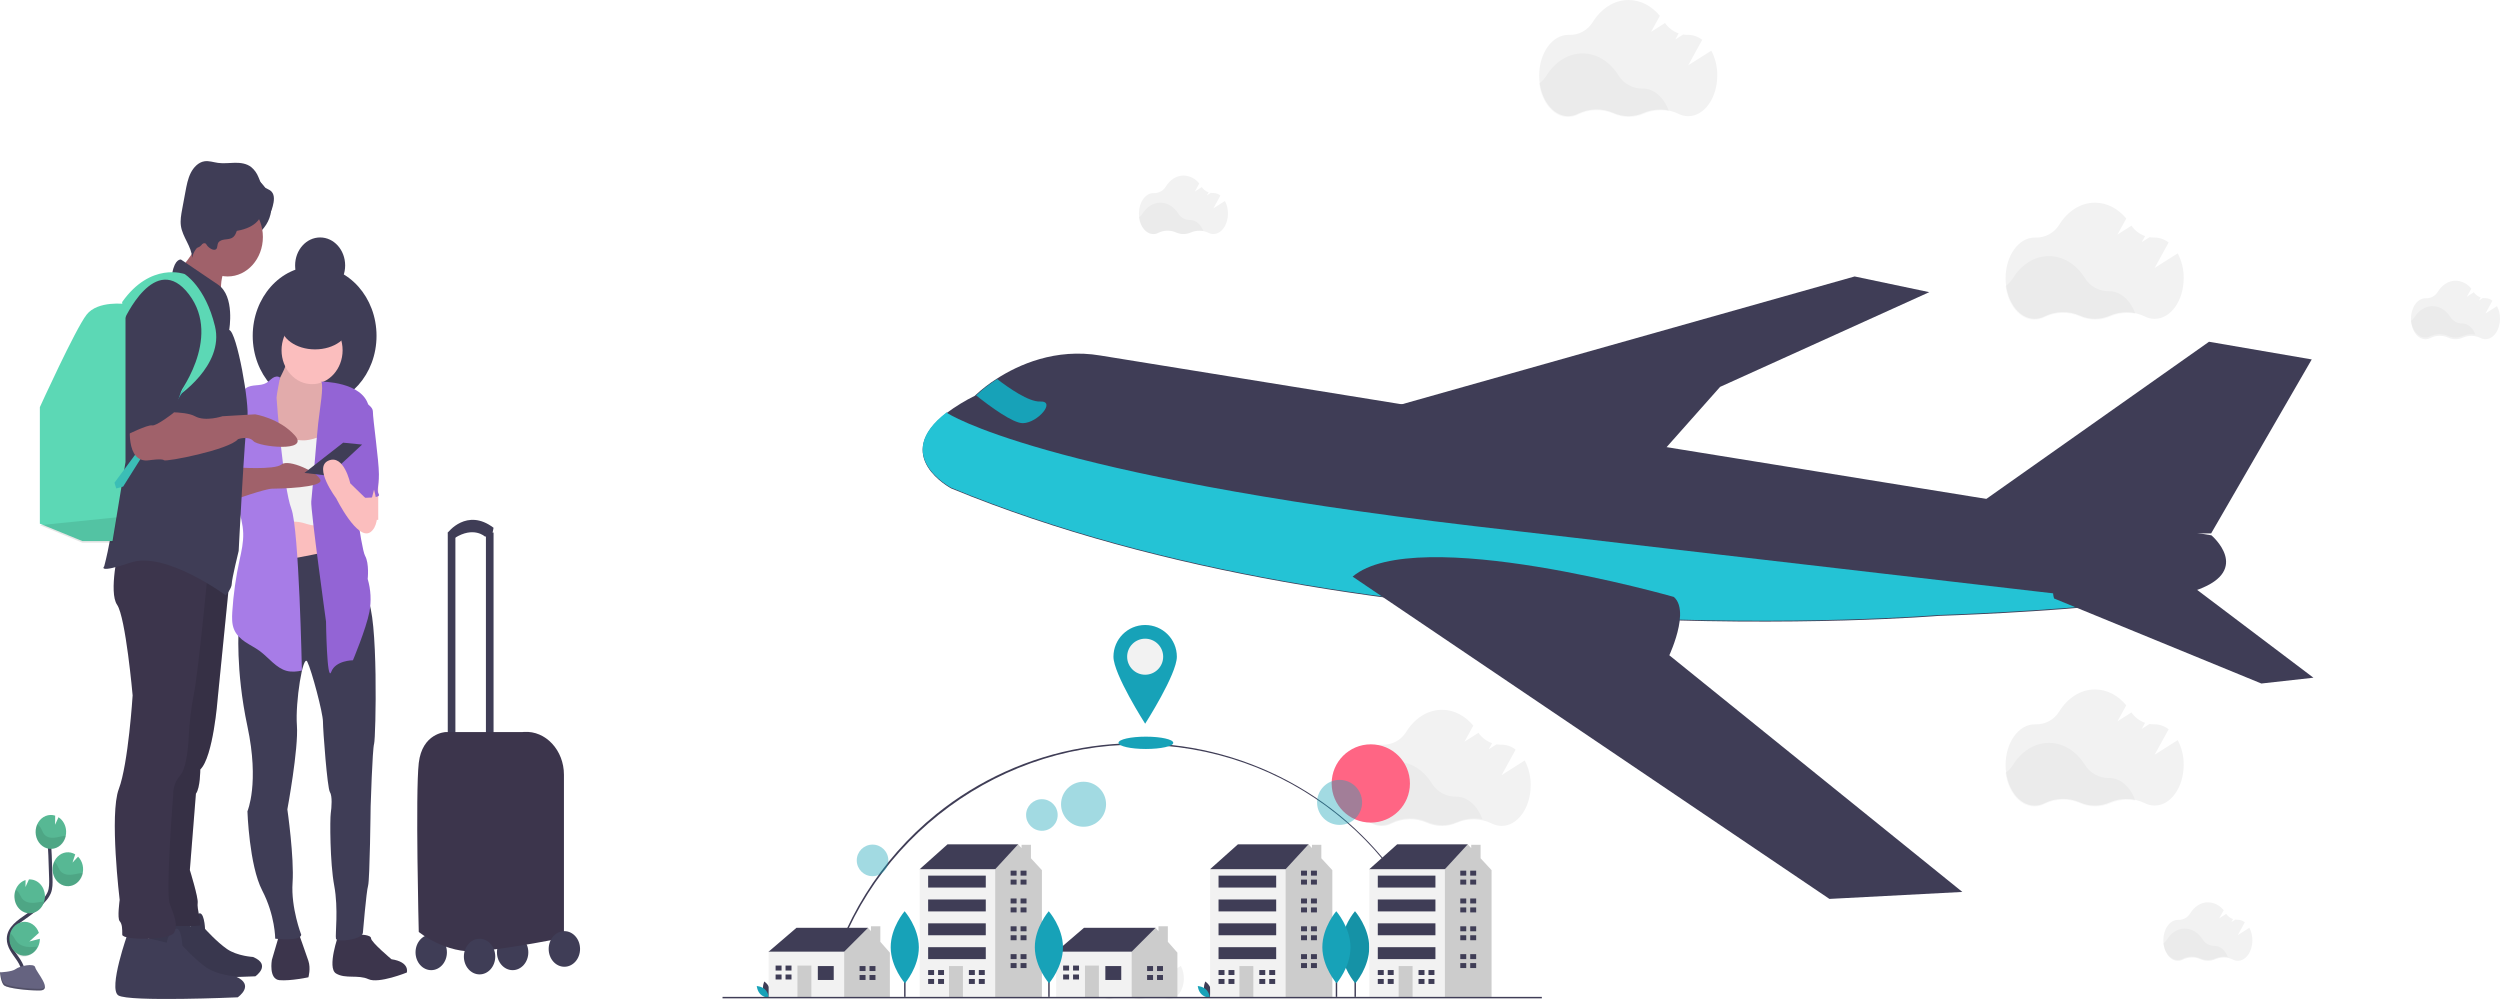 <?xml version="1.0" encoding="UTF-8"?>
<svg width="2948px" height="1178px" viewBox="0 0 2948 1178" version="1.1" xmlns="http://www.w3.org/2000/svg" xmlns:xlink="http://www.w3.org/1999/xlink">
    <!-- Generator: Sketch 49.3 (51167) - http://www.bohemiancoding.com/sketch -->
    <title>Group</title>
    <desc>Created with Sketch.</desc>
    <defs></defs>
    <g id="Page-1" stroke="none" stroke-width="1" fill="none" fill-rule="evenodd">
        <g id="Group">
            <g id="undraw_aircraft_fbvl-(1)" transform="translate(1088, 0)" fill-rule="nonzero">
                <path d="M1503.985,695.225 C1486.892,701.527 1456.871,706.709 1422.125,710.875 C1327.652,722.219 1198.189,726.246 1198.189,726.246 C1198.189,726.246 532.66,781.478 33.859,576.06 C33.859,576.06 -38.693,538.002 28.61,486.779 C38.974,479.125 49.992,472.4 61.536,466.682 L62.358,465.859 C70.013,458.78 78.287,452.399 87.078,446.795 C112.919,430.077 156.551,410.26 209.666,419.24 L1519.73,631.257 C1519.73,631.257 1567.579,671.714 1503.985,695.225 Z" id="Shape" fill="#3F3D56"></path>
                <path d="M1242,596.969 L1516.859,403 L1638,423.841 L1519.384,628.972 C1519.384,628.972 1245.156,631.152 1242,596.969 Z" id="Shape" fill="#3F3D56"></path>
                <polygon id="Shape" fill="#3F3D56" points="553 480.13 1098.994 326 1187 344.516 940.363 456.193 863.285 543"></polygon>
                <path d="M1421,709.895 C1326.602,721.229 1197.241,725.252 1197.241,725.252 C1197.241,725.252 532.238,780.434 33.832,575.201 C33.832,575.201 -38.663,537.177 28.587,486 L28.815,486.944 C28.815,486.944 136.359,559.67 650.201,620.379 L1421,709.895 Z" id="Shape" fill="#24C3D5"></path>
                <path d="M1334.179,705.731 L1578.598,806 L1640,799.157 L1493.804,688.756 C1493.804,688.756 1316.969,650.847 1334.179,705.731 Z" id="Shape" fill="#3F3D56"></path>
                <path d="M118.223,498.999 C106.513,499.193 79.685,479.484 63,466.215 C70.693,459.079 79.007,452.649 87.842,447 C101.292,457.357 125.22,474.12 138.529,473.467 C157.745,472.673 135.857,498.681 118.223,498.999 Z" id="Shape" fill="#17A2B8"></path>
                <path d="M1226,1051.779 L1069.252,1060 L628.544,762.133 L546.734,706.826 L507,679.953 C581.553,616.846 885.728,703.881 885.728,703.881 C891.552,708.807 893.406,716.994 893.144,726.039 C892.636,742.973 884.697,762.852 881.636,770.004 C880.902,771.757 880.447,772.686 880.447,772.686 L1226,1051.779 Z" id="Shape" fill="#3F3D56"></path>
                <path d="M709.96,896.745 L682.748,913.975 L699.233,883.98 C694.565,880.253 688.789,878.189 682.818,878.114 L682.38,878.114 C680.493,878.151 678.607,878.01 676.746,877.694 L667.541,883.542 L671.478,876.363 C664.957,874.073 659.324,869.784 655.379,864.106 L638.912,874.612 L649.306,855.666 C639.682,844.092 626.697,837 612.4,837 C595.268,837 580.008,847.191 570.156,863.09 C564.208,872.783 553.517,878.533 542.157,878.149 L541.247,878.149 C522.33,878.149 507,899.599 507,926.075 C507,952.55 522.33,974 541.247,974 C545.403,973.987 549.494,972.959 553.164,971.006 C566.199,964.678 581.35,964.384 594.62,970.2 C605.835,975.208 618.649,975.208 629.864,970.2 C643.022,964.494 658.006,964.782 670.936,970.988 C674.583,972.893 678.634,973.896 682.748,973.912 C701.665,973.912 716.995,952.462 716.995,925.987 C717.131,915.804 714.712,905.75 709.96,896.745 Z" id="Shape" fill="#F2F2F2"></path>
                <path d="M660,965.959 C650.03,964.073 639.725,965.191 630.392,969.171 C619.086,974.23 606.158,974.23 594.852,969.171 C581.467,963.292 566.174,963.589 553.027,969.982 C549.316,971.945 545.185,972.98 540.986,973 C524.037,973 509.931,955.918 507,933.4 C510.391,930.938 513.27,927.839 515.474,924.276 C525.414,908.271 540.81,898 558.094,898 C575.379,898 590.615,908.059 600.537,923.941 C606.56,933.678 617.245,939.55 628.697,939.418 L629.139,939.418 C642.627,939.382 654.315,950.182 660,965.959 Z" id="Shape" fill="#000000" opacity="0.03"></path>
                <path d="M1479.96,872.745 L1452.748,889.975 L1469.233,859.98 C1464.565,856.253 1458.789,854.189 1452.818,854.114 L1452.38,854.114 C1450.493,854.151 1448.607,854.01 1446.746,853.694 L1437.541,859.542 L1441.478,852.363 C1434.957,850.073 1429.324,845.784 1425.379,840.106 L1408.912,850.612 L1419.306,831.666 C1409.682,820.092 1396.697,813 1382.4,813 C1365.268,813 1350.008,823.191 1340.156,839.09 C1334.208,848.783 1323.517,854.533 1312.157,854.149 L1311.247,854.149 C1292.33,854.149 1277,875.599 1277,902.075 C1277,928.55 1292.33,950 1311.247,950 C1315.403,949.987 1319.494,948.959 1323.164,947.006 C1336.199,940.678 1351.35,940.384 1364.62,946.2 C1375.835,951.208 1388.649,951.208 1399.864,946.2 C1413.022,940.494 1428.006,940.782 1440.936,946.988 C1444.583,948.893 1448.634,949.896 1452.748,949.912 C1471.665,949.912 1486.995,928.462 1486.995,901.987 C1487.131,891.804 1484.712,881.75 1479.96,872.745 Z" id="Shape" fill="#F2F2F2"></path>
                <path d="M1430,943.959 C1420.03,942.073 1409.725,943.191 1400.392,947.171 C1389.086,952.23 1376.158,952.23 1364.852,947.171 C1351.467,941.292 1336.174,941.589 1323.027,947.982 C1319.316,949.945 1315.185,950.98 1310.986,951 C1294.037,951 1279.931,933.918 1277,911.4 C1280.391,908.938 1283.27,905.839 1285.475,902.276 C1295.414,886.271 1310.81,876 1328.094,876 C1345.379,876 1360.615,886.059 1370.537,901.941 C1376.576,911.705 1387.302,917.582 1398.786,917.418 L1399.227,917.418 C1412.627,917.382 1424.315,928.182 1430,943.959 Z" id="Shape" fill="#000000" opacity="0.03"></path>
                <path d="M1479.959,298.745 L1452.747,315.975 L1469.231,285.98 C1464.564,282.253 1458.788,280.189 1452.817,280.114 L1452.379,280.114 C1450.492,280.151 1448.606,280.01 1446.745,279.694 L1437.54,285.542 L1441.477,278.363 C1434.956,276.073 1429.323,271.784 1425.378,266.106 L1408.911,276.612 L1419.305,257.666 C1409.681,246.092 1396.696,239 1382.399,239 C1365.267,239 1350.008,249.191 1340.156,265.09 C1334.208,274.783 1323.517,280.533 1312.156,280.149 L1311.246,280.149 C1292.33,280.149 1277,301.599 1277,328.074 C1277,354.55 1292.33,376 1311.246,376 C1315.403,375.987 1319.494,374.959 1323.164,373.006 C1336.198,366.678 1351.349,366.384 1364.62,372.2 C1375.822,377.236 1388.636,377.268 1399.864,372.288 C1413.021,366.582 1428.006,366.869 1440.935,373.076 C1444.582,374.98 1448.633,375.983 1452.747,376 C1471.664,376 1486.993,354.55 1486.993,328.074 C1487.144,317.862 1484.725,307.776 1479.959,298.745 Z" id="Shape" fill="#F2F2F2"></path>
                <path d="M1430,369.959 C1420.03,368.073 1409.725,369.191 1400.392,373.171 C1389.086,378.23 1376.158,378.23 1364.852,373.171 C1351.467,367.292 1336.174,367.589 1323.027,373.982 C1319.316,375.945 1315.185,376.98 1310.986,377 C1294.037,377 1279.931,359.918 1277,337.4 C1280.391,334.938 1283.27,331.839 1285.475,328.276 C1295.414,312.271 1310.81,302 1328.094,302 C1345.379,302 1360.615,312.059 1370.537,327.941 C1376.576,337.705 1387.302,343.582 1398.786,343.418 L1399.227,343.418 C1412.627,343.382 1424.315,354.182 1430,369.959 Z" id="Shape" fill="#000000" opacity="0.03"></path>
                <path d="M356.434,237.001 L342.828,245.681 L351.079,230.583 C348.748,228.696 345.855,227.65 342.864,227.613 L342.653,227.613 C341.707,227.623 340.761,227.552 339.827,227.401 L335.227,230.336 L337.193,226.8 C333.93,225.649 331.11,223.49 329.135,220.63 L320.902,225.934 L326.169,216.405 C321.734,210.629 314.949,207.174 307.701,207 C299.134,207 291.497,212.127 286.634,220.135 C283.655,225.03 278.288,227.928 272.59,227.719 L272.134,227.719 C262.672,227.719 255,238.539 255,251.869 C255,265.198 262.672,276 272.134,276 C274.215,275.993 276.263,275.478 278.103,274.497 C284.625,271.3 292.212,271.151 298.853,274.091 C304.441,276.592 310.82,276.592 316.408,274.091 C322.994,271.214 330.496,271.362 336.965,274.497 C338.789,275.448 340.81,275.951 342.864,275.965 C352.326,275.965 359.997,265.163 359.997,251.833 C360.064,246.666 358.838,241.566 356.434,237.001 Z" id="Shape" fill="#F2F2F2"></path>
                <path d="M331,272.562 C326.047,271.62 320.922,272.173 316.289,274.15 C313.52,275.364 310.527,275.994 307.5,276 C304.439,275.999 301.413,275.351 298.624,274.098 C291.972,271.208 284.378,271.362 277.849,274.517 C276.014,275.484 273.969,275.993 271.891,276 C263.472,276 256.459,267.57 255,256.47 C256.679,255.247 258.111,253.719 259.218,251.967 C264.14,244.061 271.785,239 280.31,239 C288.834,239 296.445,244.009 301.401,251.81 C304.407,256.637 309.749,259.534 315.463,259.437 L315.691,259.437 C322.317,259.437 328.17,264.778 331,272.562 Z" id="Shape" fill="#000000" opacity="0.03"></path>
                <path d="M1564.434,1094.001 L1550.828,1102.681 L1559.079,1087.583 C1556.748,1085.696 1553.855,1084.65 1550.864,1084.613 L1550.653,1084.613 C1549.707,1084.623 1548.761,1084.552 1547.827,1084.401 L1543.227,1087.336 L1545.193,1083.8 C1541.93,1082.649 1539.11,1080.49 1537.135,1077.63 L1528.902,1082.934 L1534.169,1073.405 C1529.734,1067.629 1522.949,1064.174 1515.701,1064 C1507.134,1064 1499.497,1069.127 1494.634,1077.135 C1491.655,1082.03 1486.288,1084.928 1480.59,1084.719 L1480.134,1084.719 C1470.672,1084.719 1463,1095.539 1463,1108.869 C1463,1122.198 1470.672,1133 1480.134,1133 C1482.215,1132.993 1484.263,1132.478 1486.103,1131.497 C1492.624,1128.3 1500.212,1128.151 1506.853,1131.091 C1512.441,1133.592 1518.82,1133.592 1524.408,1131.091 C1530.994,1128.214 1538.496,1128.362 1544.965,1131.497 C1546.789,1132.448 1548.81,1132.951 1550.864,1132.965 C1560.326,1132.965 1567.997,1122.163 1567.997,1108.833 C1568.064,1103.666 1566.839,1098.566 1564.434,1094.001 Z" id="Shape" fill="#F2F2F2"></path>
                <path d="M1539,1128.562 C1534.047,1127.62 1528.922,1128.173 1524.289,1130.15 C1521.52,1131.364 1518.527,1131.994 1515.5,1132 C1512.439,1131.999 1509.413,1131.351 1506.624,1130.098 C1499.972,1127.208 1492.378,1127.362 1485.849,1130.517 C1484.014,1131.484 1481.969,1131.993 1479.891,1132 C1471.472,1132 1464.459,1123.57 1463,1112.47 C1464.679,1111.247 1466.111,1109.719 1467.218,1107.967 C1472.14,1100.061 1479.785,1095 1488.31,1095 C1496.834,1095 1504.445,1100.009 1509.401,1107.81 C1512.407,1112.637 1517.749,1115.534 1523.463,1115.437 L1523.691,1115.437 C1530.317,1115.437 1536.17,1120.778 1539,1128.562 Z" id="Shape" fill="#000000" opacity="0.03"></path>
                <path d="M304.434,1139.001 L290.828,1147.681 L299.079,1132.583 C296.748,1130.696 293.855,1129.65 290.864,1129.613 L290.653,1129.613 C289.707,1129.623 288.761,1129.552 287.827,1129.401 L283.227,1132.336 L285.193,1128.8 C281.93,1127.649 279.11,1125.49 277.135,1122.63 L268.902,1127.934 L274.169,1118.405 C269.734,1112.629 262.949,1109.174 255.701,1109 C247.134,1109 239.497,1114.127 234.634,1122.135 C231.655,1127.03 226.288,1129.928 220.59,1129.719 L220.134,1129.719 C210.672,1129.719 203,1140.539 203,1153.869 C203,1167.198 210.672,1178 220.134,1178 C222.215,1177.993 224.263,1177.478 226.103,1176.497 C232.625,1173.3 240.212,1173.151 246.853,1176.091 C252.441,1178.592 258.82,1178.592 264.408,1176.091 C270.994,1173.214 278.496,1173.362 284.965,1176.497 C286.789,1177.448 288.81,1177.951 290.864,1177.965 C300.326,1177.965 307.997,1167.163 307.997,1153.833 C308.064,1148.666 306.838,1143.566 304.434,1139.001 Z" id="Shape" fill="#F2F2F2"></path>
                <path d="M279,1174.562 C274.047,1173.62 268.922,1174.173 264.289,1176.15 C261.52,1177.364 258.527,1177.994 255.5,1178 C252.439,1177.999 249.413,1177.351 246.624,1176.098 C239.972,1173.208 232.378,1173.362 225.849,1176.517 C224.014,1177.484 221.969,1177.993 219.891,1178 C211.472,1178 204.459,1169.57 203,1158.47 C204.679,1157.247 206.111,1155.719 207.218,1153.967 C212.14,1146.061 219.785,1141 228.31,1141 C236.834,1141 244.445,1146.009 249.401,1153.81 C252.407,1158.637 257.749,1161.534 263.463,1161.437 L263.691,1161.437 C270.317,1161.437 276.17,1166.778 279,1174.562 Z" id="Shape" fill="#000000" opacity="0.03"></path>
                <path d="M929.959,59.745 L902.747,76.975 L919.231,46.98 C914.564,43.253 908.788,41.189 902.817,41.114 L902.379,41.114 C900.492,41.151 898.606,41.01 896.745,40.694 L887.54,46.542 L891.477,39.363 C884.956,37.073 879.323,32.784 875.378,27.106 L858.911,37.612 L869.306,18.666 C859.681,7.092 846.696,0 832.399,0 C815.267,0 800.008,10.191 790.156,26.09 C784.208,35.783 773.517,41.533 762.156,41.149 L761.246,41.149 C742.33,41.149 727,62.599 727,89.074 C727,115.55 742.33,137 761.246,137 C765.403,136.987 769.494,135.959 773.164,134.006 C786.198,127.678 801.349,127.384 814.62,133.2 C825.822,138.236 838.636,138.268 849.864,133.288 C863.021,127.582 878.006,127.869 890.935,134.076 C894.582,135.98 898.633,136.983 902.747,137 C921.664,137 936.993,115.55 936.993,89.074 C937.144,78.862 934.725,68.776 929.959,59.745 Z" id="Shape" fill="#F2F2F2"></path>
                <path d="M880,130.959 C870.03,129.073 859.725,130.191 850.392,134.171 C839.086,139.23 826.158,139.23 814.852,134.171 C801.467,128.292 786.174,128.589 773.027,134.982 C769.316,136.945 765.185,137.98 760.986,138 C744.037,138 729.931,120.918 727,98.4 C730.391,95.938 733.27,92.839 735.474,89.276 C745.414,73.271 760.81,63 778.094,63 C795.379,63 810.615,73.059 820.537,88.941 C826.576,98.705 837.302,104.582 848.786,104.418 L849.227,104.418 C862.627,104.382 874.315,115.182 880,130.959 Z" id="Shape" fill="#000000" opacity="0.03"></path>
                <path d="M1856.434,361.001 L1842.828,369.681 L1851.079,354.583 C1848.748,352.696 1845.855,351.65 1842.864,351.613 L1842.653,351.613 C1841.707,351.623 1840.761,351.552 1839.827,351.401 L1835.227,354.336 L1837.193,350.8 C1833.93,349.649 1831.11,347.49 1829.135,344.63 L1820.902,349.934 L1826.169,340.405 C1821.734,334.629 1814.949,331.174 1807.701,331 C1799.134,331 1791.497,336.127 1786.634,344.135 C1783.655,349.03 1778.288,351.928 1772.59,351.719 L1772.134,351.719 C1762.672,351.719 1755,362.539 1755,375.869 C1755,389.198 1762.672,400 1772.134,400 C1774.215,399.993 1776.263,399.478 1778.103,398.497 C1784.624,395.3 1792.212,395.151 1798.853,398.091 C1804.441,400.592 1810.82,400.592 1816.408,398.091 C1822.994,395.214 1830.496,395.362 1836.965,398.497 C1838.789,399.448 1840.81,399.951 1842.864,399.965 C1852.326,399.965 1859.997,389.163 1859.997,375.833 C1860.064,370.666 1858.839,365.566 1856.434,361.001 Z" id="Shape" fill="#F2F2F2"></path>
                <path d="M1831,394.562 C1826.041,393.62 1820.911,394.173 1816.272,396.15 C1813.5,397.364 1810.504,397.994 1807.473,398 C1804.438,397.987 1801.44,397.339 1798.675,396.098 C1792.015,393.208 1784.412,393.362 1777.876,396.517 C1776.038,397.484 1773.991,397.993 1771.91,398 C1763.482,398 1756.461,389.57 1755,378.47 C1756.681,377.247 1758.114,375.719 1759.223,373.967 C1764.15,366.061 1771.805,361 1780.339,361 C1788.874,361 1796.493,366.009 1801.455,373.81 C1804.448,378.61 1809.756,381.504 1815.445,381.437 L1815.673,381.437 C1822.307,381.437 1828.167,386.778 1831,394.562 Z" id="Shape" fill="#000000" opacity="0.03"></path>
            </g>
            <g id="undraw_best_place_r685" transform="translate(852, 737)" fill-rule="nonzero">
                <path d="M122.585,433.881 L120.927,433.508 C139.414,351.296 185.872,276.64 251.744,223.292 C352.987,141.426 489.28,117.531 612.335,160.074 C735.389,202.617 827.821,305.588 856.883,432.505 L855.227,432.881 C816.093,261.058 665.504,141.055 489.019,141.055 C314.847,141.055 160.739,264.206 122.585,433.881 Z" id="Shape" fill="#3F3D56"></path>
                <circle id="Oval" fill="#FF6584" cx="764.444" cy="186.858" r="46.153"></circle>
                <rect id="Rectangle-path" fill="#3F3D56" x="745.212" y="371.38" width="1.699" height="67.129"></rect>
                <path d="M762.596,379.934 C762.704,403.408 746.189,422.513 746.189,422.513 C746.189,422.513 729.499,403.561 729.391,380.088 C729.283,356.614 745.798,337.509 745.798,337.509 C745.798,337.509 762.488,356.461 762.596,379.934 Z" id="Shape" fill="#17A2B8"></path>
                <path d="M762.596,379.934 C762.704,403.408 746.189,422.513 746.189,422.513 C746.189,422.513 729.499,403.561 729.391,380.088 C729.283,356.614 745.798,337.509 745.798,337.509 C745.798,337.509 762.488,356.461 762.596,379.934 Z" id="Shape" fill="#000000" opacity="0.1"></path>
                <circle id="Oval" fill="#17A2B8" opacity="0.4" cx="425.733" cy="211.363" r="26.552"></circle>
                <circle id="Oval" fill="#17A2B8" opacity="0.4" cx="376.591" cy="224.045" r="18.626"></circle>
                <circle id="Oval" fill="#17A2B8" opacity="0.4" cx="176.905" cy="277.578" r="18.626"></circle>
                <circle id="Oval" fill="#17A2B8" opacity="0.4" cx="727.633" cy="209.179" r="26.552"></circle>
                <path d="M48.121,431.044 C49.56,436.365 54.49,439.66 54.49,439.66 C54.49,439.66 57.087,434.329 55.647,429.008 C54.208,423.687 49.278,420.392 49.278,420.392 C49.278,420.392 46.681,425.723 48.121,431.044 Z" id="Shape" fill="#3F3D56"></path>
                <path d="M50.236,429.901 C54.185,433.745 54.668,439.656 54.668,439.656 C54.668,439.656 48.747,439.333 44.797,435.488 C40.847,431.643 40.365,425.732 40.365,425.732 C40.365,425.732 46.286,426.056 50.236,429.901 Z" id="Shape" fill="#17A2B8"></path>
                <path d="M568.155,431.044 C569.594,436.365 574.524,439.66 574.524,439.66 C574.524,439.66 577.121,434.329 575.682,429.008 C574.242,423.687 569.312,420.392 569.312,420.392 C569.312,420.392 566.715,425.723 568.155,431.044 Z" id="Shape" fill="#3F3D56"></path>
                <path d="M570.27,429.901 C574.22,433.745 574.702,439.656 574.702,439.656 C574.702,439.656 568.781,439.333 564.831,435.488 C560.881,431.643 560.399,425.732 560.399,425.732 C560.399,425.732 566.32,426.056 570.27,429.901 Z" id="Shape" fill="#17A2B8"></path>
                <polygon id="Shape" fill="#3F3D56" points="57.898 391.048 54.383 385.189 87.194 357.065 171.567 357.065 171.567 365.267 141.099 398.079 105.943 405.11"></polygon>
                <polygon id="Shape" fill="#CCCCCC" points="186.091 373.569 186.091 355.234 175.044 355.234 175.044 361.016 171.567 357.065 143.443 385.189 138.755 389.876 132.896 413.313 143.443 439.093 197.347 439.093 197.347 386.361"></polygon>
                <rect id="Rectangle-path" fill="#F2F2F2" x="54.383" y="385.189" width="89.06" height="53.905"></rect>
                <rect id="Rectangle-path" fill="#3F3D56" x="112.389" y="402.18" width="18.749" height="16.406"></rect>
                <rect id="Rectangle-path" fill="#CCCCCC" x="88.366" y="401.594" width="16.406" height="37.499"></rect>
                <polygon id="Shape" fill="#3F3D56" points="69.617 407.454 69.617 401.595 62.586 401.595 62.586 407.454 69.03 407.454"></polygon>
                <polygon id="Shape" fill="#3F3D56" points="69.03 412.141 62.586 412.141 62.586 418 69.617 418 69.617 412.141"></polygon>
                <rect id="Rectangle-path" fill="#3F3D56" x="74.304" y="401.594" width="7.031" height="5.859"></rect>
                <rect id="Rectangle-path" fill="#3F3D56" x="74.304" y="412.141" width="7.031" height="5.859"></rect>
                <polygon id="Shape" fill="#3F3D56" points="168.637 408.04 168.637 402.18 161.606 402.18 161.606 408.04 168.051 408.04"></polygon>
                <polygon id="Shape" fill="#3F3D56" points="168.051 412.727 161.606 412.727 161.606 418.586 168.637 418.586 168.637 412.727"></polygon>
                <rect id="Rectangle-path" fill="#3F3D56" x="173.324" y="402.18" width="7.031" height="5.859"></rect>
                <rect id="Rectangle-path" fill="#3F3D56" x="173.324" y="412.727" width="7.031" height="5.859"></rect>
                <polygon id="Shape" fill="#3F3D56" points="396.94 391.048 393.425 385.189 426.236 357.065 510.609 357.065 510.609 365.267 480.141 398.079 444.985 405.11"></polygon>
                <polygon id="Shape" fill="#CCCCCC" points="525.132 373.569 525.132 355.234 514.086 355.234 514.086 361.016 510.609 357.065 482.485 385.189 477.797 389.876 471.938 413.313 482.485 439.093 536.389 439.093 536.389 386.361"></polygon>
                <rect id="Rectangle-path" fill="#F2F2F2" x="393.425" y="385.189" width="89.06" height="53.905"></rect>
                <rect id="Rectangle-path" fill="#3F3D56" x="451.431" y="402.18" width="18.749" height="16.406"></rect>
                <rect id="Rectangle-path" fill="#CCCCCC" x="427.408" y="401.594" width="16.406" height="37.499"></rect>
                <polygon id="Shape" fill="#3F3D56" points="408.658 407.454 408.658 401.595 401.628 401.595 401.628 407.454 408.072 407.454"></polygon>
                <polygon id="Shape" fill="#3F3D56" points="408.072 412.141 401.628 412.141 401.628 418 408.658 418 408.658 412.141"></polygon>
                <rect id="Rectangle-path" fill="#3F3D56" x="413.346" y="401.594" width="7.031" height="5.859"></rect>
                <rect id="Rectangle-path" fill="#3F3D56" x="413.346" y="412.141" width="7.031" height="5.859"></rect>
                <polygon id="Shape" fill="#3F3D56" points="507.679 408.04 507.679 402.18 500.648 402.18 500.648 408.04 507.093 408.04"></polygon>
                <polygon id="Shape" fill="#3F3D56" points="507.093 412.727 500.648 412.727 500.648 418.586 507.679 418.586 507.679 412.727"></polygon>
                <rect id="Rectangle-path" fill="#3F3D56" x="512.366" y="402.18" width="7.031" height="5.859"></rect>
                <rect id="Rectangle-path" fill="#3F3D56" x="512.366" y="412.727" width="7.031" height="5.859"></rect>
                <polygon id="Shape" fill="#3F3D56" points="238.362 292.614 232.503 287.926 265.314 258.629 348.515 258.629 348.515 284.41 294.61 320.738"></polygon>
                <polygon id="Shape" fill="#CCCCCC" points="363.684 275.063 363.684 259.215 352.638 259.215 352.638 263.096 348.515 258.629 321.562 287.926 311.016 294.957 294.663 414.431 319.325 439.093 376.639 439.093 376.639 289.097"></polygon>
                <rect id="Rectangle-path" fill="#F2F2F2" x="232.502" y="287.926" width="89.06" height="151.167"></rect>
                <rect id="Rectangle-path" fill="#CCCCCC" x="267.072" y="402.18" width="16.406" height="36.913"></rect>
                <polygon id="Shape" fill="#3F3D56" points="249.494 412.727 249.494 406.868 242.463 406.868 242.463 412.727 248.909 412.727"></polygon>
                <polygon id="Shape" fill="#3F3D56" points="248.909 417.414 242.463 417.414 242.463 423.274 249.494 423.274 249.494 417.414"></polygon>
                <rect id="Rectangle-path" fill="#3F3D56" x="254.182" y="406.868" width="7.031" height="5.859"></rect>
                <rect id="Rectangle-path" fill="#3F3D56" x="254.182" y="417.414" width="7.031" height="5.859"></rect>
                <polygon id="Shape" fill="#3F3D56" points="297.539 412.727 297.539 406.868 290.509 406.868 290.509 412.727 296.954 412.727"></polygon>
                <polygon id="Shape" fill="#3F3D56" points="296.954 417.414 290.509 417.414 290.509 423.274 297.539 423.274 297.539 417.414"></polygon>
                <rect id="Rectangle-path" fill="#3F3D56" x="302.227" y="406.868" width="7.031" height="5.859"></rect>
                <rect id="Rectangle-path" fill="#3F3D56" x="302.227" y="417.414" width="7.031" height="5.859"></rect>
                <polygon id="Shape" fill="#3F3D56" points="346.757 295.543 346.757 289.684 339.726 289.684 339.726 295.543 346.171 295.543"></polygon>
                <polygon id="Shape" fill="#3F3D56" points="346.171 300.23 339.726 300.23 339.726 306.089 346.757 306.089 346.757 300.23"></polygon>
                <rect id="Rectangle-path" fill="#3F3D56" x="351.444" y="289.684" width="7.031" height="5.859"></rect>
                <rect id="Rectangle-path" fill="#3F3D56" x="351.444" y="300.23" width="7.031" height="5.859"></rect>
                <polygon id="Shape" fill="#3F3D56" points="346.757 328.355 346.757 322.495 339.726 322.495 339.726 328.355 346.171 328.355"></polygon>
                <polygon id="Shape" fill="#3F3D56" points="346.171 333.042 339.726 333.042 339.726 338.901 346.757 338.901 346.757 333.042"></polygon>
                <rect id="Rectangle-path" fill="#3F3D56" x="351.444" y="322.495" width="7.031" height="5.859"></rect>
                <rect id="Rectangle-path" fill="#3F3D56" x="351.444" y="333.042" width="7.031" height="5.859"></rect>
                <polygon id="Shape" fill="#3F3D56" points="346.757 361.166 346.757 355.307 339.726 355.307 339.726 361.166 346.171 361.166"></polygon>
                <polygon id="Shape" fill="#3F3D56" points="346.171 365.853 339.726 365.853 339.726 371.712 346.757 371.712 346.757 365.853"></polygon>
                <rect id="Rectangle-path" fill="#3F3D56" x="351.444" y="355.307" width="7.031" height="5.859"></rect>
                <rect id="Rectangle-path" fill="#3F3D56" x="351.444" y="365.853" width="7.031" height="5.859"></rect>
                <polygon id="Shape" fill="#3F3D56" points="346.757 393.978 346.757 388.118 339.726 388.118 339.726 393.978 346.171 393.978"></polygon>
                <polygon id="Shape" fill="#3F3D56" points="346.171 398.665 339.726 398.665 339.726 404.524 346.757 404.524 346.757 398.665"></polygon>
                <rect id="Rectangle-path" fill="#3F3D56" x="351.444" y="388.118" width="7.031" height="5.859"></rect>
                <rect id="Rectangle-path" fill="#3F3D56" x="351.444" y="398.665" width="7.031" height="5.859"></rect>
                <rect id="Rectangle-path" fill="#3F3D56" x="242.463" y="295.543" width="67.967" height="14.062"></rect>
                <rect id="Rectangle-path" fill="#3F3D56" x="242.463" y="323.667" width="67.967" height="14.062"></rect>
                <rect id="Rectangle-path" fill="#3F3D56" x="242.463" y="351.791" width="67.967" height="14.062"></rect>
                <rect id="Rectangle-path" fill="#3F3D56" x="242.463" y="379.915" width="67.967" height="14.062"></rect>
                <polygon id="Shape" fill="#3F3D56" points="580.802 292.614 574.944 287.926 607.755 258.629 690.955 258.629 690.955 284.41 637.051 320.738"></polygon>
                <polygon id="Shape" fill="#CCCCCC" points="706.125 275.063 706.125 259.215 695.078 259.215 695.078 263.096 690.955 258.629 664.003 287.926 653.457 294.957 637.104 414.431 661.766 439.093 719.08 439.093 719.08 289.097"></polygon>
                <rect id="Rectangle-path" fill="#F2F2F2" x="574.943" y="287.926" width="89.06" height="151.167"></rect>
                <rect id="Rectangle-path" fill="#CCCCCC" x="609.513" y="402.18" width="16.406" height="36.913"></rect>
                <polygon id="Shape" fill="#3F3D56" points="591.935 412.727 591.935 406.868 584.904 406.868 584.904 412.727 591.349 412.727"></polygon>
                <polygon id="Shape" fill="#3F3D56" points="591.349 417.414 584.904 417.414 584.904 423.274 591.935 423.274 591.935 417.414"></polygon>
                <rect id="Rectangle-path" fill="#3F3D56" x="596.622" y="406.868" width="7.031" height="5.859"></rect>
                <rect id="Rectangle-path" fill="#3F3D56" x="596.622" y="417.414" width="7.031" height="5.859"></rect>
                <polygon id="Shape" fill="#3F3D56" points="639.98 412.727 639.98 406.868 632.949 406.868 632.949 412.727 639.395 412.727"></polygon>
                <polygon id="Shape" fill="#3F3D56" points="639.395 417.414 632.949 417.414 632.949 423.274 639.98 423.274 639.98 417.414"></polygon>
                <rect id="Rectangle-path" fill="#3F3D56" x="644.668" y="406.868" width="7.031" height="5.859"></rect>
                <rect id="Rectangle-path" fill="#3F3D56" x="644.668" y="417.414" width="7.031" height="5.859"></rect>
                <polygon id="Shape" fill="#3F3D56" points="689.197 295.543 689.197 289.684 682.167 289.684 682.167 295.543 688.612 295.543"></polygon>
                <polygon id="Shape" fill="#3F3D56" points="688.612 300.23 682.167 300.23 682.167 306.089 689.197 306.089 689.197 300.23"></polygon>
                <rect id="Rectangle-path" fill="#3F3D56" x="693.885" y="289.684" width="7.031" height="5.859"></rect>
                <rect id="Rectangle-path" fill="#3F3D56" x="693.885" y="300.23" width="7.031" height="5.859"></rect>
                <polygon id="Shape" fill="#3F3D56" points="689.197 328.355 689.197 322.495 682.167 322.495 682.167 328.355 688.612 328.355"></polygon>
                <polygon id="Shape" fill="#3F3D56" points="688.612 333.042 682.167 333.042 682.167 338.901 689.197 338.901 689.197 333.042"></polygon>
                <rect id="Rectangle-path" fill="#3F3D56" x="693.885" y="322.495" width="7.031" height="5.859"></rect>
                <rect id="Rectangle-path" fill="#3F3D56" x="693.885" y="333.042" width="7.031" height="5.859"></rect>
                <polygon id="Shape" fill="#3F3D56" points="689.197 361.166 689.197 355.307 682.167 355.307 682.167 361.166 688.612 361.166"></polygon>
                <polygon id="Shape" fill="#3F3D56" points="688.612 365.853 682.167 365.853 682.167 371.712 689.197 371.712 689.197 365.853"></polygon>
                <rect id="Rectangle-path" fill="#3F3D56" x="693.885" y="355.307" width="7.031" height="5.859"></rect>
                <rect id="Rectangle-path" fill="#3F3D56" x="693.885" y="365.853" width="7.031" height="5.859"></rect>
                <polygon id="Shape" fill="#3F3D56" points="689.197 393.978 689.197 388.118 682.167 388.118 682.167 393.978 688.612 393.978"></polygon>
                <polygon id="Shape" fill="#3F3D56" points="688.612 398.665 682.167 398.665 682.167 404.524 689.197 404.524 689.197 398.665"></polygon>
                <rect id="Rectangle-path" fill="#3F3D56" x="693.885" y="388.118" width="7.031" height="5.859"></rect>
                <rect id="Rectangle-path" fill="#3F3D56" x="693.885" y="398.665" width="7.031" height="5.859"></rect>
                <rect id="Rectangle-path" fill="#3F3D56" x="584.904" y="295.543" width="67.967" height="14.062"></rect>
                <rect id="Rectangle-path" fill="#3F3D56" x="584.904" y="323.667" width="67.967" height="14.062"></rect>
                <rect id="Rectangle-path" fill="#3F3D56" x="584.904" y="351.791" width="67.967" height="14.062"></rect>
                <rect id="Rectangle-path" fill="#3F3D56" x="584.904" y="379.915" width="67.967" height="14.062"></rect>
                <polygon id="Shape" fill="#3F3D56" points="768.593 292.614 762.734 287.926 795.545 258.629 878.745 258.629 878.745 284.41 824.841 320.738"></polygon>
                <polygon id="Shape" fill="#CCCCCC" points="893.915 275.063 893.915 259.215 882.868 259.215 882.868 263.096 878.745 258.629 851.793 287.926 841.247 294.957 824.894 414.431 849.556 439.093 906.87 439.093 906.87 289.097"></polygon>
                <rect id="Rectangle-path" fill="#F2F2F2" x="762.733" y="287.926" width="89.06" height="151.167"></rect>
                <rect id="Rectangle-path" fill="#CCCCCC" x="797.303" y="402.18" width="16.406" height="36.913"></rect>
                <polygon id="Shape" fill="#3F3D56" points="779.725 412.727 779.725 406.868 772.694 406.868 772.694 412.727 779.139 412.727"></polygon>
                <polygon id="Shape" fill="#3F3D56" points="779.139 417.414 772.694 417.414 772.694 423.274 779.725 423.274 779.725 417.414"></polygon>
                <rect id="Rectangle-path" fill="#3F3D56" x="784.412" y="406.868" width="7.031" height="5.859"></rect>
                <rect id="Rectangle-path" fill="#3F3D56" x="784.412" y="417.414" width="7.031" height="5.859"></rect>
                <polygon id="Shape" fill="#3F3D56" points="827.77 412.727 827.77 406.868 820.74 406.868 820.74 412.727 827.185 412.727"></polygon>
                <polygon id="Shape" fill="#3F3D56" points="827.185 417.414 820.74 417.414 820.74 423.274 827.77 423.274 827.77 417.414"></polygon>
                <rect id="Rectangle-path" fill="#3F3D56" x="832.458" y="406.868" width="7.031" height="5.859"></rect>
                <rect id="Rectangle-path" fill="#3F3D56" x="832.458" y="417.414" width="7.031" height="5.859"></rect>
                <polygon id="Shape" fill="#3F3D56" points="876.987 295.543 876.987 289.684 869.957 289.684 869.957 295.543 876.402 295.543"></polygon>
                <polygon id="Shape" fill="#3F3D56" points="876.402 300.23 869.957 300.23 869.957 306.089 876.987 306.089 876.987 300.23"></polygon>
                <rect id="Rectangle-path" fill="#3F3D56" x="881.675" y="289.684" width="7.031" height="5.859"></rect>
                <rect id="Rectangle-path" fill="#3F3D56" x="881.675" y="300.23" width="7.031" height="5.859"></rect>
                <polygon id="Shape" fill="#3F3D56" points="876.987 328.355 876.987 322.495 869.957 322.495 869.957 328.355 876.402 328.355"></polygon>
                <polygon id="Shape" fill="#3F3D56" points="876.402 333.042 869.957 333.042 869.957 338.901 876.987 338.901 876.987 333.042"></polygon>
                <rect id="Rectangle-path" fill="#3F3D56" x="881.675" y="322.495" width="7.031" height="5.859"></rect>
                <rect id="Rectangle-path" fill="#3F3D56" x="881.675" y="333.042" width="7.031" height="5.859"></rect>
                <polygon id="Shape" fill="#3F3D56" points="876.987 361.166 876.987 355.307 869.957 355.307 869.957 361.166 876.402 361.166"></polygon>
                <polygon id="Shape" fill="#3F3D56" points="876.402 365.853 869.957 365.853 869.957 371.712 876.987 371.712 876.987 365.853"></polygon>
                <rect id="Rectangle-path" fill="#3F3D56" x="881.675" y="355.307" width="7.031" height="5.859"></rect>
                <rect id="Rectangle-path" fill="#3F3D56" x="881.675" y="365.853" width="7.031" height="5.859"></rect>
                <polygon id="Shape" fill="#3F3D56" points="876.987 393.978 876.987 388.118 869.957 388.118 869.957 393.978 876.402 393.978"></polygon>
                <polygon id="Shape" fill="#3F3D56" points="876.402 398.665 869.957 398.665 869.957 404.524 876.987 404.524 876.987 398.665"></polygon>
                <rect id="Rectangle-path" fill="#3F3D56" x="881.675" y="388.118" width="7.031" height="5.859"></rect>
                <rect id="Rectangle-path" fill="#3F3D56" x="881.675" y="398.665" width="7.031" height="5.859"></rect>
                <rect id="Rectangle-path" fill="#3F3D56" x="772.694" y="295.543" width="67.967" height="14.062"></rect>
                <rect id="Rectangle-path" fill="#3F3D56" x="772.694" y="323.667" width="67.967" height="14.062"></rect>
                <rect id="Rectangle-path" fill="#3F3D56" x="772.694" y="351.791" width="67.967" height="14.062"></rect>
                <rect id="Rectangle-path" fill="#3F3D56" x="772.694" y="379.915" width="67.967" height="14.062"></rect>
                <rect id="Rectangle-path" fill="#3F3D56" x="0" y="438.508" width="966.142" height="1.699"></rect>
                <rect id="Rectangle-path" fill="#3F3D56" x="214.132" y="371.38" width="1.699" height="67.129"></rect>
                <path d="M231.515,379.934 C231.623,403.408 215.109,422.513 215.109,422.513 C215.109,422.513 198.419,403.561 198.311,380.088 C198.202,356.614 214.717,337.509 214.717,337.509 C214.717,337.509 231.407,356.461 231.515,379.934 Z" id="Shape" fill="#17A2B8"></path>
                <rect id="Rectangle-path" fill="#3F3D56" x="384.077" y="371.38" width="1.699" height="67.129"></rect>
                <path d="M401.461,379.934 C401.569,403.408 385.055,422.513 385.055,422.513 C385.055,422.513 368.365,403.561 368.256,380.088 C368.148,356.614 384.663,337.509 384.663,337.509 C384.663,337.509 401.353,356.461 401.461,379.934 Z" id="Shape" fill="#17A2B8"></path>
                <rect id="Rectangle-path" fill="#3F3D56" x="723.119" y="371.38" width="1.699" height="67.129"></rect>
                <path d="M740.503,379.934 C740.611,403.408 724.096,422.513 724.096,422.513 C724.096,422.513 707.406,403.561 707.298,380.088 C707.19,356.614 723.705,337.509 723.705,337.509 C723.705,337.509 740.395,356.461 740.503,379.934 Z" id="Shape" fill="#17A2B8"></path>
                <ellipse id="Oval" fill="#17A2B8" cx="499.216" cy="138.931" rx="32.29" ry="7.265"></ellipse>
                <path d="M535.754,37.388 C535.754,58.037 498.366,116.413 498.366,116.413 C498.366,116.413 460.978,58.037 460.978,37.388 C460.978,16.739 477.717,0 498.366,0 C519.015,0 535.754,16.739 535.754,37.388 Z" id="Shape" fill="#17A2B8"></path>
                <circle id="Oval" fill="#F2F2F2" cx="498.366" cy="37.388" r="21.243"></circle>
            </g>
            <g id="undraw_travelers_qlt1" transform="translate(0, 190)">
                <ellipse id="Oval" fill="#3F3D56" fill-rule="nonzero" cx="269" cy="54" rx="51" ry="44"></ellipse>
                <ellipse id="Oval" fill="#3F3D56" fill-rule="nonzero" cx="371" cy="206" rx="73" ry="82"></ellipse>
                <ellipse id="Oval" fill="#3F3D56" fill-rule="nonzero" cx="604.5" cy="933" rx="18.5" ry="21"></ellipse>
                <ellipse id="Oval" fill="#3F3D56" fill-rule="nonzero" cx="508.5" cy="933" rx="18.5" ry="21"></ellipse>
                <rect id="Rectangle-path" fill="#3F3D56" fill-rule="nonzero" x="528" y="438" width="9" height="251"></rect>
                <rect id="Rectangle-path" fill="#3F3D56" fill-rule="nonzero" x="573" y="438" width="9" height="251"></rect>
                <path d="M530.041,445 L528,438.128 C528,438.128 550.417,408.347 582,432.354 L579.959,442.676 L571.806,442.676 C571.806,442.676 558.569,430.189 536.153,444.451 L530.041,445 Z" id="Shape" fill="#3F3D56" fill-rule="nonzero"></path>
                <rect id="Rectangle-path" fill="#FBBEBE" fill-rule="nonzero" x="320" y="402" width="73" height="105"></rect>
                <rect id="Rectangle-path" fill="#FBBEBE" fill-rule="nonzero" x="423" y="373" width="23" height="50"></rect>
                <path d="M329.593,911.277 L320.583,941.963 C320.583,941.963 316.571,964.688 329.593,965.819 C342.616,966.95 363.665,962.411 363.665,962.411 C363.665,962.411 366.669,952.187 363.665,943.094 C360.662,934.001 351.652,909 351.652,909 L329.593,911.277 Z" id="Shape" fill="#3C354C" fill-rule="nonzero"></path>
                <path d="M399.257,912 C399.257,912 385.178,951.2 396.241,957.917 C407.303,964.634 422.396,959.032 434.46,964.634 C446.524,970.236 479.713,956.802 479.713,956.802 C479.713,956.802 483.742,944.483 461.617,941.125 C461.617,941.125 437.539,920.96 437.539,916.487 C437.539,912.014 423.461,912 423.461,912 L399.257,912 Z" id="Shape" fill="#3C354C" fill-rule="nonzero"></path>
                <path d="M396.155,458.223 C396.155,458.223 312.237,477.567 302.01,471.874 C291.783,466.181 281.544,549.31 281.544,549.31 C281.544,549.31 277.442,599.386 291.771,666.525 C306.099,733.665 291.771,766.676 291.771,766.676 C291.771,766.676 293.821,830.403 309.181,860 C324.541,889.598 324.528,916.902 324.528,916.902 C324.528,916.902 354.19,920.314 355.235,912.341 C355.235,912.341 342.944,880.478 344.995,850.895 C347.045,821.311 338.856,764.396 338.856,764.396 C338.856,764.396 352.165,692.696 350.115,665.45 C348.064,638.204 357.285,580.098 362.392,590.337 C367.499,600.576 380.821,650.651 380.821,660.904 C380.821,671.157 385.98,739.416 389.011,743.976 C392.041,748.536 391.048,762.187 390.029,769.013 C389.011,775.839 389.011,827.047 394.118,854.365 C399.225,881.683 395.149,912.399 396.168,916.959 C397.187,921.519 426.875,918.092 427.894,910.119 C427.894,910.119 431.995,861.191 434.045,854.365 C436.096,847.539 437.063,760.926 437.063,760.926 C437.063,760.926 439.101,693.786 441.151,686.96 C443.202,680.134 446.31,533.321 432.962,516.314 C419.614,499.307 424.773,456 424.773,456 L396.155,458.223 Z" id="Shape" fill="#3F3D56" fill-rule="nonzero"></path>
                <path d="M328.236,259.488 C324.45,267.493 320.639,275.571 318.27,284.255 C315.901,292.94 315.077,302.347 317.305,311.074 C318.898,316.526 321.114,321.723 323.897,326.536 C326.11,331.136 328.917,335.343 332.227,339.021 C339.952,346.939 351.179,348.529 361.608,349.772 C363.396,350.107 365.225,350.073 367.002,349.67 C368.428,349.206 369.747,348.397 370.865,347.301 C375.436,342.966 377.508,336.348 379.182,329.961 C383.163,314.771 386.014,299.237 387.705,283.518 C388.098,281.033 388.098,278.489 387.705,276.004 C386.804,271.669 383.714,268.302 381.474,264.574 C378.791,260.119 377.258,254.918 377.045,249.546 C376.955,246.931 377.045,244.041 375.577,242.047 C374.601,240.961 373.416,240.141 372.114,239.648 C366.024,236.758 359.947,233.868 353.844,231.093 C350.162,229.388 343.544,224.851 339.682,228.203 C336.373,231.093 337.969,237.798 336.553,241.815 C334.377,247.913 330.965,253.708 328.236,259.488 Z" id="Shape" fill="#FBBEBE" fill-rule="nonzero"></path>
                <path d="M328.236,259.488 C324.45,267.493 320.639,275.571 318.27,284.255 C315.901,292.94 315.077,302.347 317.305,311.074 C318.898,316.526 321.114,321.723 323.897,326.536 C326.11,331.136 328.917,335.343 332.227,339.021 C339.952,346.939 351.179,348.529 361.608,349.772 C363.396,350.107 365.225,350.073 367.002,349.67 C368.428,349.206 369.747,348.397 370.865,347.301 C375.436,342.966 377.508,336.348 379.182,329.961 C383.163,314.771 386.014,299.237 387.705,283.518 C388.098,281.033 388.098,278.489 387.705,276.004 C386.804,271.669 383.714,268.302 381.474,264.574 C378.791,260.119 377.258,254.918 377.045,249.546 C376.955,246.931 377.045,244.041 375.577,242.047 C374.601,240.961 373.416,240.141 372.114,239.648 C366.024,236.758 359.947,233.868 353.844,231.093 C350.162,229.388 343.544,224.851 339.682,228.203 C336.373,231.093 337.969,237.798 336.553,241.815 C334.377,247.913 330.965,253.708 328.236,259.488 Z" id="Shape" fill="#000000" fill-rule="nonzero" opacity="0.1"></path>
                <ellipse id="Oval" fill="#FBBEBE" fill-rule="nonzero" cx="368" cy="223" rx="36" ry="40"></ellipse>
                <path d="M379.652,323.937 C372.909,326.65 365.948,328.989 358.782,329.276 C353.414,329.337 348.057,328.696 342.822,327.367 C332.004,324.958 321.38,321.564 311.055,317.219 C308.85,322.085 308.261,327.64 308.068,333.095 C307.517,349.588 310.453,365.951 311.581,382.416 C313.004,403.344 311.581,424.732 316.388,445 C316.666,441.556 317.863,438.284 319.824,435.612 C321.458,433.641 323.411,432.033 325.58,430.875 C335.282,425.26 346.454,423.702 357.09,426.483 C363.256,428.119 369.807,431.177 375.652,428.435 C379.139,426.785 381.665,423.311 383.6,419.665 C386.887,413.086 389.231,405.971 390.548,398.578 C394.394,379.574 394.907,359.923 395.369,340.43 C395.497,335.219 397.497,319.731 393.638,315.913 C390.933,313.257 390.138,317.047 388.19,319.027 C385.655,321.268 382.755,322.935 379.652,323.937 Z" id="Shape" fill="#F2F2F2" fill-rule="nonzero"></path>
                <path d="M330.212,255.298 C327.829,253.221 324.3,253.865 321.672,255.627 C319.044,257.389 316.919,259.824 314.252,261.428 C306.859,265.883 296.927,262.617 289.907,267.803 C283.312,272.687 282.179,282.743 281.663,291.538 C280.375,313.884 279.268,336.388 274.437,358.132 C273.149,363.862 271.603,369.735 272.093,375.636 C272.478,379.008 273.195,382.322 274.231,385.52 L280.568,407.537 C283.505,417.764 286.481,428.149 286.79,438.878 C287.099,449.607 284.832,459.806 282.578,470.048 C278.123,490.225 275.223,510.788 273.909,531.514 C273.51,538.375 273.342,545.537 275.841,551.826 C278.417,558.4 283.647,563.285 289.16,566.995 C294.673,570.705 300.663,573.57 306.06,577.509 C316.893,585.43 325.588,597.907 338.263,601.159 C344.072,602.591 350.152,602.018 356,600.757 C356,600.757 352.69,433.564 343.48,409.685 C334.27,385.807 326.103,282.371 326.103,278.961 C326.103,275.552 330.212,255.298 330.212,255.298 Z" id="Shape" fill="#A77CE7" fill-rule="nonzero"></path>
                <path d="M378.998,260 C378.998,260 427.432,260 434.604,288.528 C441.775,317.056 414.134,363.845 414.134,363.845 C414.134,363.845 425.394,456.273 430.502,465.403 C435.61,474.534 433.585,492.723 433.585,492.723 C437.293,505.244 437.996,518.629 435.623,531.546 C431.534,552.08 416.172,588.602 416.172,588.602 C416.172,588.602 395.701,588.602 390.581,602.291 C385.46,615.98 384.441,542.949 384.441,542.949 C384.441,542.949 366.022,409.44 367.041,401.46 C368.06,393.48 373.181,327.279 375.231,309.018 C377.282,290.757 381.745,266.844 378.998,260 Z" id="Shape" fill="#9364D5" fill-rule="nonzero"></path>
                <path d="M416.403,278 C416.403,278 439.687,285.972 439.687,295.093 C439.687,304.215 446.816,353.226 446.816,369.184 C446.816,385.143 443.781,387.427 446.816,393.13 C449.85,398.832 414.439,396.548 414.439,396.548 L408,331.579 L416.403,278 Z" id="Shape" fill="#9364D5" fill-rule="nonzero"></path>
                <path d="M278.068,361.112 C278.068,361.112 323.902,364.542 332.049,357.667 C340.197,350.792 374.817,366.82 377.871,375.972 C380.925,385.125 328.983,386.264 320.848,386.264 C312.712,386.264 274,400 274,400 L278.068,361.112 Z" id="Shape" fill="#A0616A" fill-rule="nonzero"></path>
                <path d="M183.44,891.957 C183.44,891.957 162.111,952.031 173.192,959.183 C184.273,966.335 301.12,961.243 301.12,961.243 C301.12,961.243 320.579,947.797 298.34,938.472 C298.34,938.472 279.79,937.442 267.748,929.16 C255.706,920.878 241.78,905.359 241.78,905.359 C241.78,905.359 240.858,882.588 233.441,887.766 C228.954,891.065 225.925,896.328 225.101,902.255 L183.44,891.957 Z" id="Shape" fill="#3F3D56" fill-rule="nonzero"></path>
                <path d="M183.44,891.957 C183.44,891.957 162.111,952.031 173.192,959.183 C184.273,966.335 301.12,961.243 301.12,961.243 C301.12,961.243 320.579,947.797 298.34,938.472 C298.34,938.472 279.79,937.442 267.748,929.16 C255.706,920.878 241.78,905.359 241.78,905.359 C241.78,905.359 240.858,882.588 233.441,887.766 C228.954,891.065 225.925,896.328 225.101,902.255 L183.44,891.957 Z" id="Shape" fill="#000000" fill-rule="nonzero" opacity="0.1"></path>
                <path d="M150.758,910.388 C150.758,910.388 127.298,975.833 139.536,983.772 C151.773,991.711 280.322,986.034 280.322,986.034 C280.322,986.034 301.751,971.366 277.262,961.193 C277.262,961.193 256.862,960.069 243.595,951.035 C230.329,942.001 215.032,925.028 215.032,925.028 C215.032,925.028 214.016,900.187 205.854,905.835 C200.914,909.433 197.58,915.175 196.675,921.642 L150.758,910.388 Z" id="Shape" fill="#3F3D56" fill-rule="nonzero"></path>
                <path d="M271,490.463 L256.667,634.143 C256.667,634.143 251.506,702.563 236.192,717.376 C236.192,717.376 236.192,739.043 231.032,745.882 L223.859,835.97 C223.859,835.97 234.102,869.016 233.083,874.763 C232.064,880.51 237.173,898.7 236.154,900.985 C235.135,903.269 187,900.985 187,900.985 L197.244,717.405 L228.981,462 L271,490.463 Z" id="Shape" fill="#3C354C" fill-rule="nonzero"></path>
                <path d="M271,490.463 L256.667,634.143 C256.667,634.143 251.506,702.563 236.192,717.376 C236.192,717.376 236.192,739.043 231.032,745.882 L223.859,835.97 C223.859,835.97 234.102,869.016 233.083,874.763 C232.064,880.51 237.173,898.7 236.154,900.985 C235.135,903.269 187,900.985 187,900.985 L197.244,717.405 L228.981,462 L271,490.463 Z" id="Shape" fill="#000000" fill-rule="nonzero" opacity="0.1"></path>
                <path d="M245,485.626 C245,485.626 233.792,602.783 228.695,627.808 C225.491,644.287 223.448,661.022 222.584,677.858 C222.584,677.858 221.57,714.263 212.39,724.497 C206.976,730.484 204.029,738.71 204.251,747.214 C204.251,747.214 195.071,862.092 200.168,875.751 C205.265,889.41 210.362,900.776 205.304,909.863 C200.245,918.95 144.167,918.965 144.167,912.142 C144.167,905.32 144.167,899.63 141.111,896.219 C138.056,892.807 141.111,871.193 141.111,871.193 C141.111,871.193 128.889,769.961 140.097,740.392 C151.305,710.823 156.402,630.029 156.402,630.029 C156.402,630.029 148.25,537.898 138.056,523.106 C127.862,508.315 140.097,456 140.097,456 L245,485.626 Z" id="Shape" fill="#3C354C" fill-rule="nonzero"></path>
                <path d="M216,122.4 C217.183,125.381 220.026,127.041 222.611,128.617 C237.594,137.729 250.134,150.942 262.481,164 C259.399,152.463 260.058,140.101 264.345,129.043 C265.812,125.281 267.754,121.222 266.699,117.291 C265.915,114.452 263.69,112.295 261.555,110.45 C256.513,106.147 251.243,102.18 245.774,98.57 C241.915,96.044 234.096,89.33 229.71,90.054 C229.479,96.597 229.363,102.445 226.765,108.505 C226.122,110.01 216.45,123.536 216,122.4 Z" id="Shape" fill="#A0616A" fill-rule="nonzero"></path>
                <ellipse id="Oval" fill="#A0616A" fill-rule="nonzero" cx="268.5" cy="89.5" rx="41.5" ry="46.5"></ellipse>
                <path d="M270.265,199.072 C270.265,199.072 277.374,159.243 257.047,145.594 C236.721,131.945 213.346,116.016 213.346,116.016 C213.346,116.016 206.225,114.869 203.177,131.945 C203.177,131.945 145.246,144.461 139.136,205.897 C133.027,267.333 143.209,357.228 143.209,357.228 C143.209,357.228 134.065,435.74 122.883,477.834 C122.883,477.834 113.725,486.938 154.391,473.289 C195.056,459.64 266.192,512 266.192,512 C266.192,512 273.314,504.028 273.314,498.336 C273.314,492.645 281.447,459.626 281.447,459.626 C281.447,459.626 288.555,319.678 291.604,303.75 C294.652,287.821 279.41,201.352 270.265,199.072 Z" id="Shape" fill="#3F3D56" fill-rule="nonzero"></path>
                <path d="M208.486,278 C208.486,278 264.77,241.501 253.511,194.743 C242.252,147.985 217.695,133.17 217.695,133.17 C217.695,133.17 177.778,118.34 144,166.22 L146.051,187.889 C146.051,187.889 182.898,104.646 222.815,157.095 C262.732,209.544 208.486,278 208.486,278 Z" id="Shape" fill="#5CD8B5" fill-rule="nonzero"></path>
                <path d="M148,168.548 L148,354.835 L137.568,418.381 L132.693,448 L97.011,448 L47,427.543 L47,290.115 C47,290.115 88.843,198.081 102.118,181.046 C115.392,164.01 148,168.548 148,168.548 Z" id="Shape" fill="#5CD8B5" fill-rule="nonzero"></path>
                <polygon id="Shape" fill="#000000" fill-rule="nonzero" opacity="0.1" points="138 420 133.117 450 97.228 450 47 429.294"></polygon>
                <polygon id="Shape" fill="#3BBEB6" fill-rule="nonzero" points="135 379.192 223 260 145.225 383.74 137.037 386"></polygon>
                <path d="M258.773,94.635 C261.152,92.841 264.134,92.511 266.989,92.195 C269.843,91.879 272.826,91.448 275.102,89.496 C279.049,86.108 279.345,79.563 282.238,75.041 C286.416,68.481 294.761,67.691 301.973,68.007 C306.383,68.208 311.128,68.509 314.831,65.854 C318.534,63.198 320.359,57.959 321.645,53.121 C323.175,47.379 324.152,40.374 320.359,36.125 C317.788,33.168 313.622,32.579 310.716,29.981 C307.811,27.383 306.461,22.918 304.828,19.028 C302.964,14.276 300.015,10.153 296.278,7.07 C290.8,2.764 283.806,1.874 277.133,1.946 C270.46,2.018 263.762,3.008 257.14,2.089 C251.714,1.343 246.301,-0.667 240.901,0.223 C234.01,1.357 228.314,7.171 224.907,13.961 C221.5,20.751 220.06,28.502 218.645,36.11 L214.788,56.824 C213.605,63.255 212.41,69.844 213.322,76.318 C215.225,89.755 225.871,100.435 226.604,114 C228.026,106.387 232.78,100.082 239.256,97.219 C240.053,96.784 240.958,96.658 241.827,96.86 C242.881,97.248 243.499,98.425 244.167,99.415 C245.916,102.014 251.406,105.947 254.453,104.109 C257.359,102.459 255.276,97.291 258.773,94.635 Z" id="Shape" fill="#3F3D56" fill-rule="nonzero"></path>
                <path d="M525.397,673.269 C525.397,673.269 497.88,674.402 493.809,709.693 C489.739,744.983 493.809,908.926 493.809,908.926 C493.809,908.926 525.397,935.107 564.124,931.693 C602.851,928.279 665,915.755 665,915.755 L665,723.522 C665,694.83 643.582,671.432 617.926,673.082 C617.323,673.082 616.642,673.168 616.09,673.24 L525.397,673.269 Z" id="Shape" fill="#3C354C" fill-rule="nonzero"></path>
                <ellipse id="Oval" fill="#3F3D56" fill-rule="nonzero" cx="565.5" cy="938" rx="18.5" ry="21"></ellipse>
                <ellipse id="Oval" fill="#3F3D56" fill-rule="nonzero" cx="665.5" cy="929" rx="18.5" ry="21"></ellipse>
                <path d="M153.755,307.616 C153.755,307.616 146.645,357.215 176.069,352.711 C176.069,352.711 191.299,350.452 193.332,352.711 C195.365,354.97 270.454,340.308 280.607,327.904 C280.607,327.904 292.781,323.401 298.868,330.163 C304.955,336.926 365.849,343.689 347.602,323.386 C329.354,303.084 300.927,298.58 300.927,298.58 L262.36,300.825 C262.36,300.825 242.066,307.602 229.892,300.825 C217.718,294.048 183.179,296.392 183.179,296.392 L153.755,307.616 Z" id="Shape" fill="#A0616A" fill-rule="nonzero"></path>
                <path d="M194.518,149 C194.518,149 149,154.733 149,228.612 L149,323 C149,323 174.289,310.489 179.35,311.621 C184.41,312.753 204.639,296.83 204.639,296.83 C204.639,296.83 227.902,235.434 225.875,218.379 C223.848,201.325 224.868,151.264 194.518,149 Z" id="Shape" fill="#3F3D56" fill-rule="nonzero"></path>
                <polygon id="Shape" fill="#3F3D56" fill-rule="nonzero" points="404.67 332 359 367.659 387.418 371 427 334.232"></polygon>
                <path d="M441.053,387.312 C441.053,387.312 452.214,426.006 437,437.357 C421.787,448.707 396.409,397.544 396.409,397.544 C396.409,397.544 369.012,361.157 387.281,353.189 C405.55,345.221 413.004,379.917 413.004,379.917 L436.962,403.234 L441.053,387.312 Z" id="Shape" fill="#FBBEBE" fill-rule="nonzero"></path>
                <ellipse id="Oval" fill="#3F3D56" fill-rule="nonzero" cx="371.5" cy="193" rx="40.5" ry="29"></ellipse>
                <ellipse id="Oval" fill="#3F3D56" fill-rule="nonzero" cx="377.5" cy="123" rx="29.5" ry="33"></ellipse>
                <ellipse id="Oval" fill="#3F3D56" fill-rule="nonzero" cx="269" cy="60.5" rx="39" ry="22.5"></ellipse>
                <ellipse id="Oval" fill="#3F3D56" fill-rule="nonzero" cx="232" cy="64" rx="14" ry="38"></ellipse>
                <path d="M26.348,965 C30.18,957.097 25.838,947.416 20.883,940.36 C15.928,933.304 9.874,926.018 10.002,916.997 C10.194,904.089 22.39,896.473 32.134,889.632 C39.366,884.554 46.036,878.532 52.005,871.689 C54.509,869.062 56.577,865.953 58.109,862.51 C60.127,857.462 60.076,851.725 59.948,846.189 C59.522,827.773 58.709,809.377 57.509,791" id="Shape" stroke="#3F3D56" stroke-width="4"></path>
                <path d="M77.981,790.097 C77.704,783.272 74.31,777.078 68.982,773.669 L64.944,782.554 L65.073,771.812 C57.564,769.362 49.491,772.582 45.1,779.779 C40.709,786.977 41.007,796.501 45.837,803.343 C50.667,810.184 58.922,812.774 66.259,809.751 C73.597,806.727 78.335,798.783 77.981,790.097 Z" id="Shape" fill="#57B894" fill-rule="nonzero"></path>
                <path d="M44.994,926.169 C41.094,934.569 32.432,938.788 24.229,936.283 C16.026,933.778 10.522,925.234 11.033,915.798 C11.544,906.363 17.931,898.614 26.345,897.22 C34.759,895.826 42.903,901.168 45.869,910.028 L34.594,920.212 L47,917.013 C47.003,920.199 46.315,923.34 44.994,926.169 Z" id="Shape" fill="#57B894" fill-rule="nonzero"></path>
                <path d="M35.874,886.976 C31.092,887.235 26.415,885.371 22.877,881.796 C19.339,878.22 17.232,873.229 17.023,867.926 C16.88,864.797 17.413,861.676 18.577,858.821 C20.763,853.411 24.998,849.352 30.143,847.736 L30.053,855.986 L34.126,847.024 C38.907,846.765 43.584,848.629 47.122,852.204 C50.66,855.78 52.767,860.771 52.977,866.074 C53.083,868.381 52.822,870.691 52.206,872.899 C49.983,880.94 43.45,886.571 35.874,886.976 Z" id="Shape" fill="#57B894" fill-rule="nonzero"></path>
                <path d="M80.694,854.986 C73.088,855.297 66.125,850.275 63.294,842.439 C60.463,834.602 62.374,825.637 68.069,820.036 C73.763,814.435 82.016,813.403 88.692,817.458 L85.498,827.172 L92.066,820.172 C97.497,825.623 99.416,834.177 96.921,841.816 C94.426,849.454 88.012,854.66 80.694,854.986 Z" id="Shape" fill="#57B894" fill-rule="nonzero"></path>
                <path d="M75.928,795.617 C71.718,796.136 67.599,797.595 63.363,797.884 C59.127,798.172 54.474,797.046 51.802,793.393 C50.356,791.429 49.626,788.945 48.414,786.808 C47.258,784.813 45.678,783.162 43.813,782 C40.775,788.976 41.602,797.261 45.942,803.334 C50.282,809.406 57.372,812.197 64.198,810.52 C71.023,808.843 76.384,802.993 78,795.458 C77.309,795.487 76.618,795.544 75.928,795.617 Z" id="Shape" fill="#000000" fill-rule="nonzero" opacity="0.1"></path>
                <path d="M81.102,854.981 C74.708,855.291 68.633,851.862 65.08,845.937 C61.527,840.013 61.012,832.453 63.722,826 C65.179,827.086 66.431,828.479 67.406,830.101 C68.708,832.289 69.489,834.81 71.025,836.824 C73.863,840.548 78.732,841.765 83.133,841.534 C87.533,841.302 91.803,839.925 96.151,839.476 C96.763,839.476 97.388,839.36 98,839.346 C96.141,848.176 89.241,854.559 81.102,854.981 Z" id="Shape" fill="#000000" fill-rule="nonzero" opacity="0.1"></path>
                <path d="M35.736,886.976 C30.989,887.234 26.346,885.381 22.834,881.829 C19.322,878.276 17.231,873.316 17.022,868.047 C16.881,864.938 17.41,861.836 18.566,859 C20.054,860.073 21.351,861.44 22.393,863.035 C23.783,865.215 24.651,867.721 26.22,869.732 C29.243,873.47 34.32,874.786 38.899,874.659 C43.479,874.531 47.599,873.342 52,872.974 C49.791,880.988 43.279,886.595 35.736,886.976 Z" id="Shape" fill="#000000" fill-rule="nonzero" opacity="0.1"></path>
                <path d="M44,926.243 C41.405,932.725 35.916,937.167 29.599,937.895 C23.281,938.623 17.097,935.527 13.374,929.774 C9.652,924.02 8.957,916.482 11.551,910 C13.015,911.077 14.331,912.386 15.458,913.887 C17.145,916.199 18.262,918.809 20.215,920.98 C23.856,924.98 29.729,926.654 34.968,926.782 C37.986,926.796 41.001,926.616 44,926.243 Z" id="Shape" fill="#000000" fill-rule="nonzero" opacity="0.1"></path>
                <path d="M0,956.584 C0,956.584 14.243,956.097 18.537,952.685 C22.831,949.274 40.391,945.203 41.509,950.679 C42.628,956.154 62.9,977.912 46.831,977.998 C30.762,978.084 9.474,975.203 5.193,972.265 C0.913,969.326 0,956.584 0,956.584 Z" id="Shape" fill="#656380" fill-rule="nonzero"></path>
                <path d="M47.167,976.017 C31.067,976.164 9.768,973.157 5.482,970.151 C2.214,967.893 0.914,959.754 0.476,956 L0,956 C0,956 0.901,969.095 5.148,972.131 C9.395,975.166 30.733,978.114 46.833,977.997 C51.479,977.997 53.075,976.076 52.997,973.275 C52.392,974.932 50.629,975.988 47.167,976.017 Z" id="Shape" fill="#000000" fill-rule="nonzero" opacity="0.2"></path>
            </g>
        </g>
    </g>
</svg>
